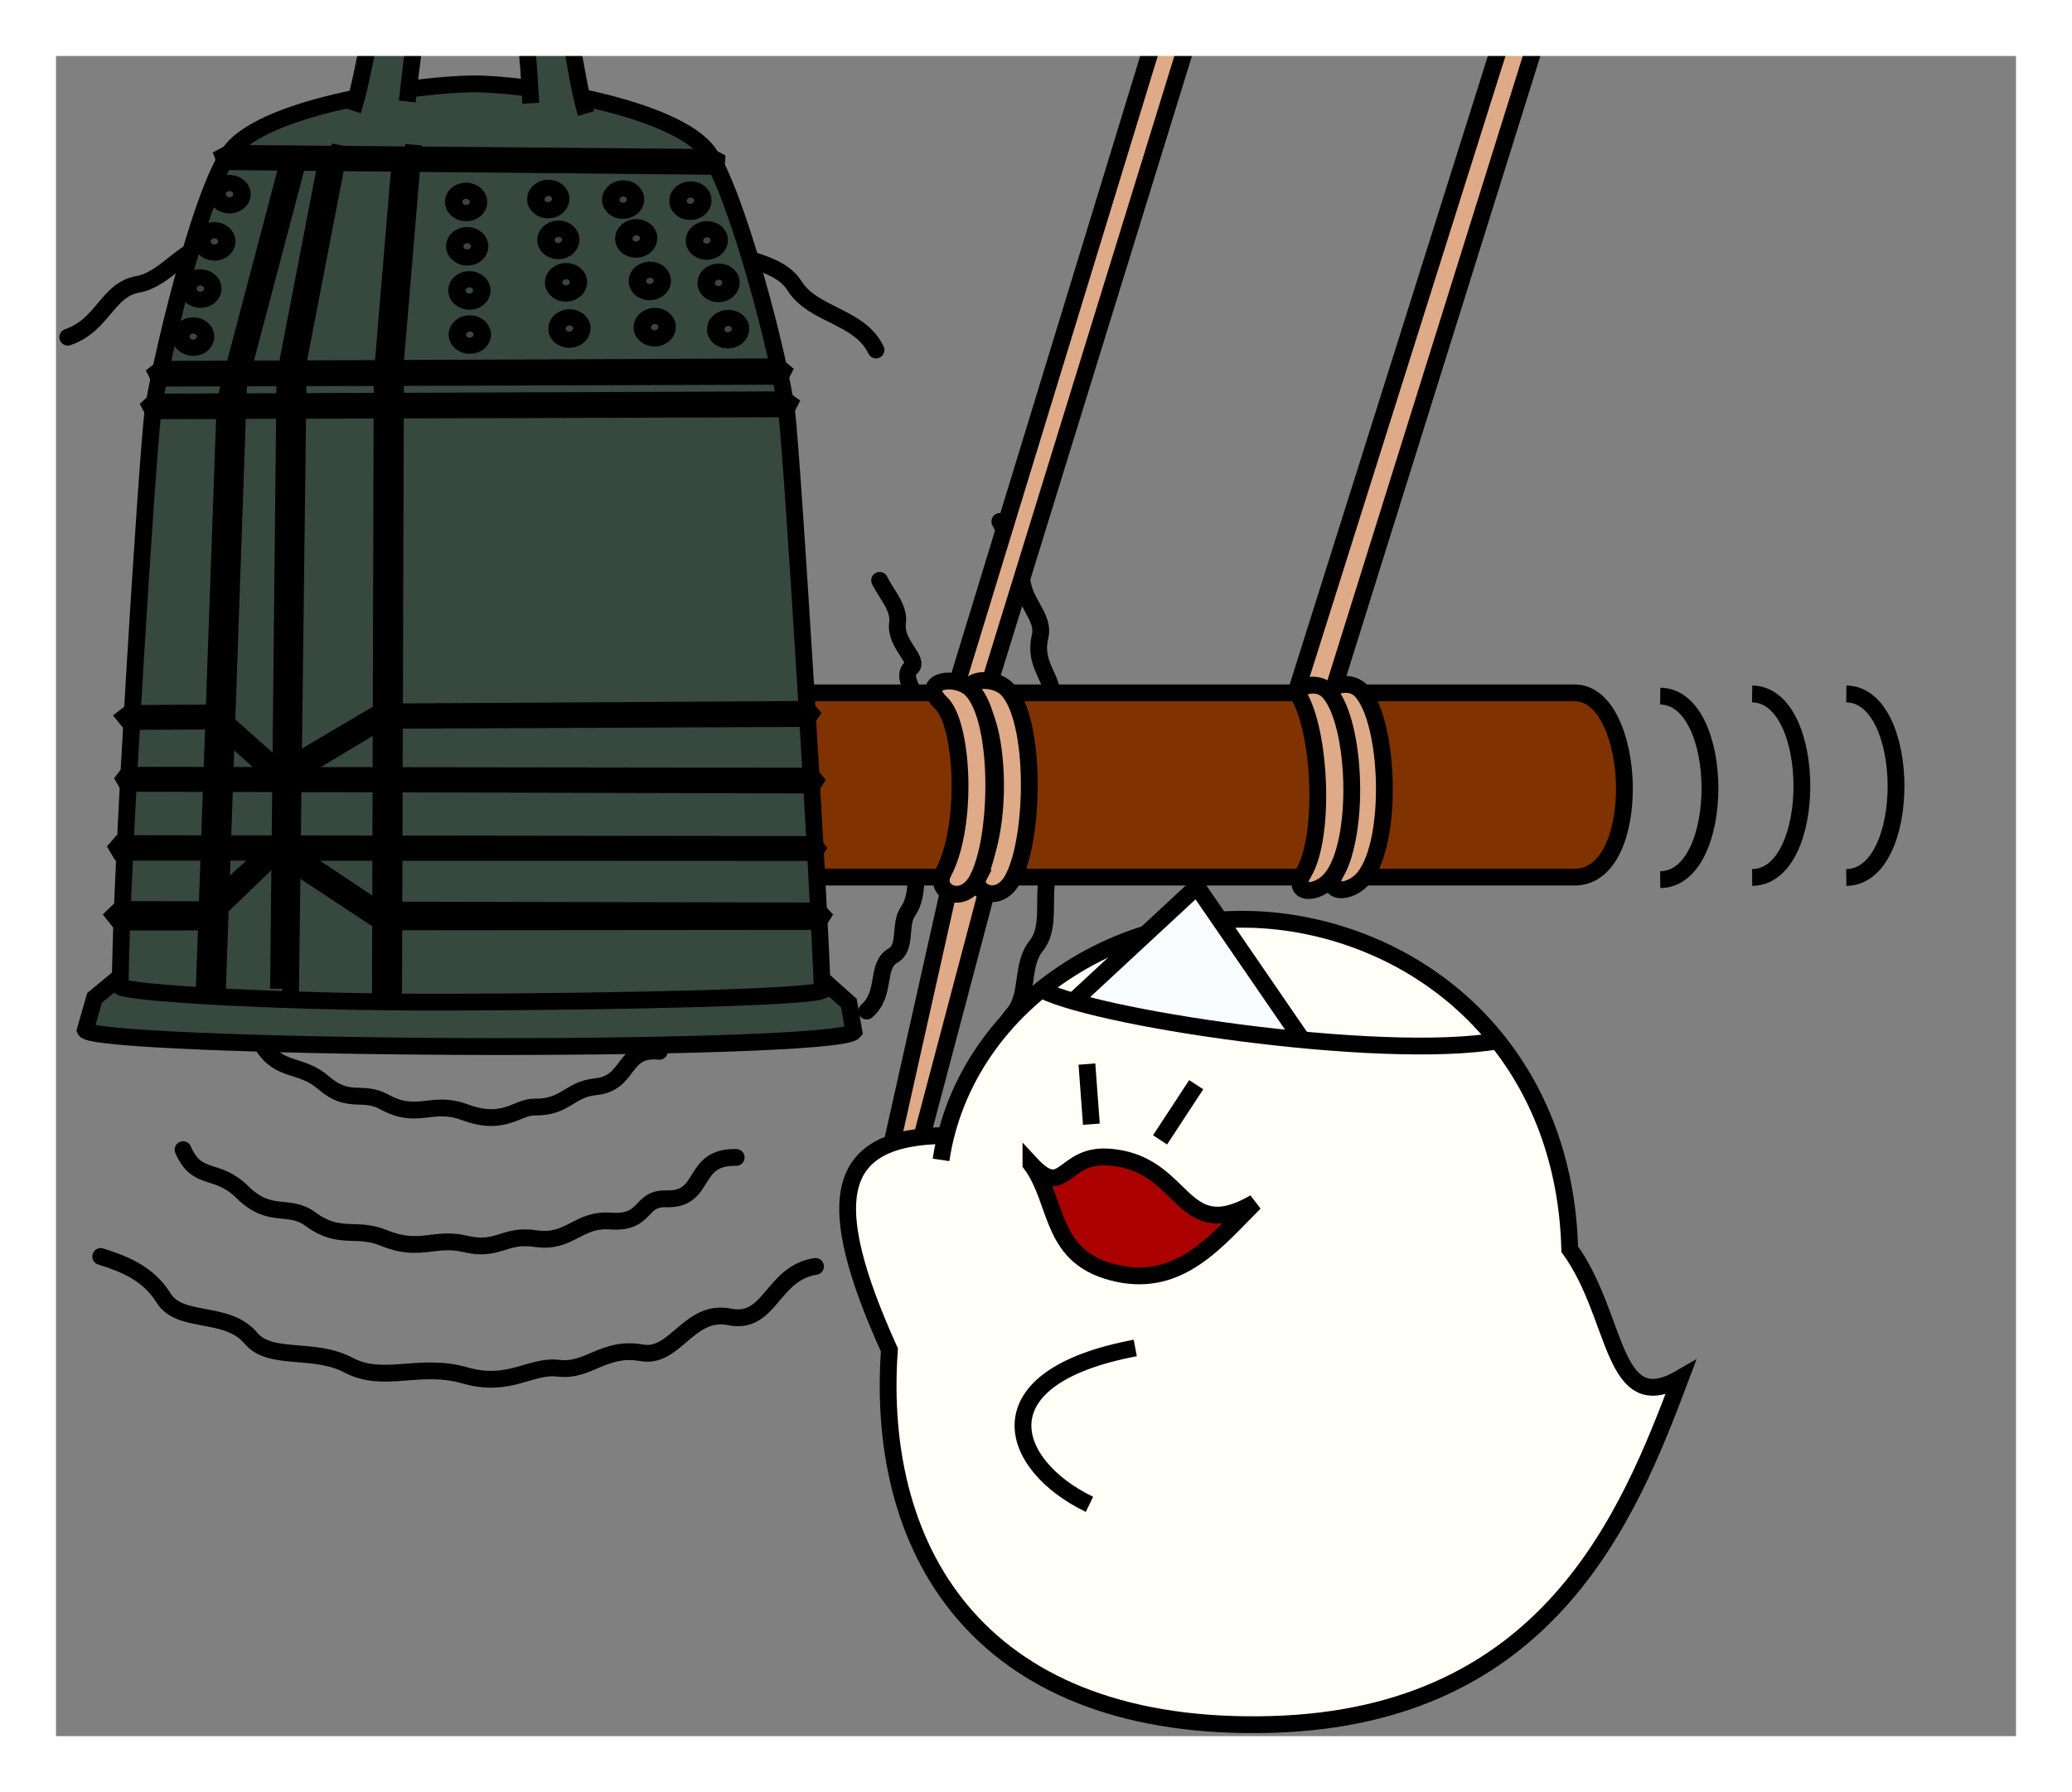 <?xml version="1.0" encoding="UTF-8" standalone="no"?>
<!-- Created with Inkscape (http://www.inkscape.org/) -->

<svg
   xmlns:dc="http://purl.org/dc/elements/1.1/"
   xmlns:cc="http://creativecommons.org/ns#"
   xmlns:rdf="http://www.w3.org/1999/02/22-rdf-syntax-ns#"
   xmlns:svg="http://www.w3.org/2000/svg"
   xmlns="http://www.w3.org/2000/svg"
   xmlns:sodipodi="http://sodipodi.sourceforge.net/DTD/sodipodi-0.dtd"
   xmlns:inkscape="http://www.inkscape.org/namespaces/inkscape"
   width="370"
   height="320"
   id="svg3172"
   version="1.1"
   inkscape:version="0.48.4 r9939"
   sodipodi:docname="[28]通知.svg"
   inkscape:export-filename="C:\Users\執安\Desktop\資料\臨時\ANCESTOR\org\[28]通知.png"
   inkscape:export-xdpi="90"
   inkscape:export-ydpi="90">
  <rect width="100%" height="100%" fill="#808080" stroke="none"/>
  <defs
     id="defs3174" />
  <sodipodi:namedview
     id="base"
     pagecolor="#ffffff"
     bordercolor="#666666"
     borderopacity="1.0"
     inkscape:pageopacity="0.0"
     inkscape:pageshadow="2"
     inkscape:zoom="1.4653964"
     inkscape:cx="32.927354"
     inkscape:cy="139.26772"
     inkscape:document-units="px"
     inkscape:current-layer="g4342"
     showgrid="false"
     inkscape:window-width="1100"
     inkscape:window-height="698"
     inkscape:window-x="-5"
     inkscape:window-y="-5"
     inkscape:window-maximized="0" />
  <g
     inkscape:label="補助線"
     inkscape:groupmode="layer"
     id="layer1"
     transform="translate(0,-732.362)"
     sodipodi:insensitive="true"
     style="display:none">
    <path
       style="fill:none;stroke:#0000ff;stroke-width:1px;stroke-linecap:butt;stroke-linejoin:miter;stroke-opacity:1;display:inline"
       d="M 10,1042.362 360,742.362"
       id="path3025"
       inkscape:connector-curvature="0"
       sodipodi:nodetypes="cc" />
    <path
       style="fill:none;stroke:#0000ff;stroke-width:1px;stroke-linecap:butt;stroke-linejoin:miter;stroke-opacity:1;display:inline"
       d="M 10,742.362 360,1042.362"
       id="path3027"
       inkscape:connector-curvature="0"
       sodipodi:nodetypes="cc" />
    <path
       style="fill:none;stroke:#ff0000;stroke-width:1px;stroke-linecap:butt;stroke-linejoin:miter;stroke-opacity:1;display:inline"
       d="m 10,732.362 0,320"
       id="path3006"
       inkscape:connector-curvature="0"
       sodipodi:nodetypes="cc" />
    <path
       style="fill:none;stroke:#ff0000;stroke-width:1px;stroke-linecap:butt;stroke-linejoin:miter;stroke-opacity:1;display:inline"
       d="m 360,732.362 0,320"
       id="path3010"
       inkscape:connector-curvature="0"
       sodipodi:nodetypes="cc" />
    <path
       style="fill:none;stroke:#ff0000;stroke-width:1px;stroke-linecap:butt;stroke-linejoin:miter;stroke-opacity:1;display:inline"
       d="m 0,742.362 370,3e-5"
       id="path3016"
       inkscape:connector-curvature="0" />
    <path
       style="fill:none;stroke:#ff0000;stroke-width:1px;stroke-linecap:butt;stroke-linejoin:miter;stroke-opacity:1;display:inline"
       d="m 0,1042.362 370,0"
       id="path3018"
       inkscape:connector-curvature="0"
       sodipodi:nodetypes="cc" />
  </g>
  <g
     inkscape:groupmode="layer"
     id="layer4"
     inkscape:label="音波(原型)"
     style="display:none"
     sodipodi:insensitive="true">
    <path
       transform="translate(-84.186,173.125)"
       style="fill:none;stroke:#ac9393;stroke-width:3;stroke-linecap:round;stroke-miterlimit:4;stroke-opacity:1;stroke-dashoffset:0;display:inline"
       d="m 159.186,146.875 c 0,42.461 -32.539,75 -75,75 -42.461,0 -75,-32.539 -75,-75 0,-42.461 32.539,-75 75,-75 42.461,0 75,32.539 75,75 z"
       id="path3248"
       inkscape:connector-curvature="0"
       sodipodi:nodetypes="zzzzz" />
    <path
       transform="matrix(0.945,0,0,0.945,-67.771,166.572)"
       style="fill:none;stroke:#ac9393;stroke-width:3.173;stroke-linecap:round;stroke-miterlimit:4;stroke-opacity:1;stroke-dashoffset:0;display:inline"
       d="m 182.752,162.292 c 0,62.147 -48.919,111.066 -111.066,111.066 -62.147,0 -111.066,-48.919 -111.066,-111.066 0,-62.147 48.919,-111.066 111.066,-111.066 62.147,0 111.066,48.919 111.066,111.066 z"
       id="path3250"
       inkscape:connector-curvature="0"
       sodipodi:nodetypes="zzzzz" />
    <path
       transform="matrix(1.236,0,0,1.236,-90.737,119.815)"
       style="fill:none;stroke:#ac9393;stroke-width:2.426;stroke-linecap:round;stroke-miterlimit:4;stroke-opacity:1;stroke-dashoffset:0;display:inline"
       d="m 182.575,161.909 c 0,62.147 -47.04,109.188 -109.188,109.188 -62.147,0 -109.188,-47.04 -109.188,-109.188 0,-62.147 47.04,-109.188 109.188,-109.188 62.147,0 109.188,47.04 109.188,109.188 z"
       id="path3250-7"
       inkscape:connector-curvature="0"
       sodipodi:nodetypes="zzzzz" />
    <path
       style="fill:none;stroke:#000000;stroke-width:1px;stroke-linecap:butt;stroke-linejoin:miter;stroke-opacity:1;display:inline"
       d="M -23.761,176.196 0,320 145.15,289.6"
       id="path3916"
       inkscape:connector-curvature="0"
       sodipodi:nodetypes="ccc" />
    <path
       style="fill:none;stroke:#000000;stroke-width:1px;stroke-linecap:butt;stroke-linejoin:miter;stroke-opacity:1;display:inline"
       d="M -4.148,373.005 0,320 129.516,512.199"
       id="path3916-9"
       inkscape:connector-curvature="0"
       sodipodi:nodetypes="ccc" />
    <path
       style="fill:none;stroke:#000000;stroke-width:1px;stroke-linecap:butt;stroke-linejoin:miter;stroke-opacity:1;display:inline"
       d="M -150.296,306.746 0,320 -91.425,444.221"
       id="path3916-6"
       inkscape:connector-curvature="0"
       sodipodi:nodetypes="ccc" />
    <path
       style="fill:none;stroke:#000000;stroke-width:1px;stroke-linecap:butt;stroke-linejoin:miter;stroke-opacity:1;display:inline"
       d="M -4.148,372.083 0,320 126.077,405.535"
       id="path3916-8"
       inkscape:connector-curvature="0"
       sodipodi:nodetypes="ccc" />
    <path
       style="fill:none;stroke:#000000;stroke-width:1px;stroke-linecap:butt;stroke-linejoin:miter;stroke-opacity:1;display:inline"
       d="M -105.716,201.864 0,320 67.493,463.994"
       id="path3916-3"
       inkscape:connector-curvature="0"
       sodipodi:nodetypes="ccc" />
    <path
       style="fill:none;stroke:#000000;stroke-width:1px;stroke-linecap:butt;stroke-linejoin:miter;stroke-opacity:1;display:inline"
       d="M -139.306,351.45 0,320 -13.38,490.645"
       id="path3916-4"
       inkscape:connector-curvature="0"
       sodipodi:nodetypes="ccc" />
  </g>
  <g
     style="display:inline"
     inkscape:label="音波"
     id="g4342"
     inkscape:groupmode="layer"
     sodipodi:insensitive="true">
    <path
       style="fill:none;stroke:#000000;stroke-width:3;stroke-linecap:round;stroke-miterlimit:4;stroke-opacity:1;stroke-dashoffset:0;display:inline"
       d="m 136.027,113.909 c 3.68,7.764 5.72,16.551 5.72,25.96 0,10.708 -2.643,20.61 -7.336,29.115"
       id="path3504"
       inkscape:connector-curvature="0" />
    <path
       style="fill:none;stroke:#000000;stroke-width:3;stroke-linecap:round;stroke-miterlimit:4;stroke-opacity:1;stroke-dashoffset:0;display:inline"
       d="m 117.749,187.722 c -6.793,-0.701 -5.074,5.708 -11.414,6.33 -4.664,0.457 -5.347,3.706 -10.827,3.622 -3.274,-0.05 -5.395,3.541 -12.493,0.926 -6.045,-2.227 -8.334,1.484 -14.441,-1.865 -3.864,-2.119 -6.305,0.509 -10.774,-3.384 -4.061,-3.538 -7.884,-1.863 -10.847,-6.608"
       id="path3502"
       inkscape:connector-curvature="0"
       sodipodi:nodetypes="csssssc" />
    <path
       style="fill:none;stroke:#000000;stroke-width:3;stroke-linecap:round;stroke-miterlimit:4;stroke-opacity:1;stroke-dashoffset:0;display:inline"
       d="m 33.274,171.79 c -5.723,-9.101 -8.991,-20.013 -8.991,-31.921 0,-10.446 2.515,-20.125 6.995,-28.488"
       id="path3500"
       inkscape:connector-curvature="0" />
    <path
       style="fill:none;stroke:#000000;stroke-width:3;stroke-linecap:round;stroke-miterlimit:4;stroke-opacity:1;stroke-dashoffset:0;display:inline"
       d="m 43.69,95.673 c 10.294,-9.11 23.982,-14.535 39.325,-14.535 16.051,0 30.292,5.938 40.73,15.821"
       id="path4344"
       inkscape:connector-curvature="0" />
    <path
       style="fill:none;stroke:#000000;stroke-width:3;stroke-linecap:round;stroke-miterlimit:4;stroke-opacity:1;stroke-dashoffset:0;display:inline"
       d="m 157.073,103.626 c 1.189,2.469 3.59,4.871 3.202,7.614 -0.529,3.734 4.03,6.623 2.438,7.977 -2.254,1.915 2.227,5.989 1.71,8.791 -0.709,3.839 1.939,7.826 0.818,11.861 -1.09,3.921 0.838,8.062 -0.832,11.96 -1.492,3.482 0.008,7.601 -2.303,10.973 -1.566,2.285 -0.135,6.395 -2.631,7.816 -3.205,1.824 -1.055,6.744 -4.702,9.92"
       id="path3512"
       inkscape:connector-curvature="0"
       sodipodi:nodetypes="csssssssc" />
    <path
       style="fill:none;stroke:#000000;stroke-width:3;stroke-linecap:round;stroke-miterlimit:4;stroke-opacity:1;stroke-dashoffset:0;display:inline"
       d="m 131.465,206.669 c -8.205,-0.178 -5.132,7.627 -12.474,7.386 -4.895,-0.161 -3.343,4.452 -9.967,3.973 -5.885,-0.426 -7.239,4.033 -13.361,3.135 -5.824,-0.855 -6.52,2.374 -12.648,0.931 -5.506,-1.296 -8.04,1.608 -14.494,-1.054 -4.935,-2.036 -7.927,0.466 -13.048,-3.333 -3.966,-2.942 -7.194,0.113 -12.22,-4.87 -4.562,-4.523 -8.067,-1.728 -10.564,-7.561"
       id="path3510"
       inkscape:connector-curvature="0"
       sodipodi:nodetypes="csssssssc" />
    <path
       style="fill:none;stroke:#000000;stroke-width:3;stroke-linecap:round;stroke-miterlimit:4;stroke-opacity:1;stroke-dashoffset:0;display:inline"
       d="M 28.13,78.223 C 42.599,65.372 61.762,57.645 83.015,57.645 c 22.214,0 42.145,8.443 56.819,22.354"
       id="path4346"
       inkscape:connector-curvature="0" />
    <path
       style="fill:none;stroke:#000000;stroke-width:3;stroke-linecap:round;stroke-miterlimit:4;stroke-opacity:1;stroke-dashoffset:0;display:inline"
       d="m 178.541,93.106 c 1.448,3.079 3.937,6.05 3.907,9.501 -0.043,4.923 4.171,7.303 3.272,11.098 -1.244,5.256 2.706,7.448 2.057,11.257 -0.691,4.059 2.753,10.157 0.955,14.908 -1.586,4.191 1.13,9.758 -0.826,13.875 -2.48,5.22 0.267,11.253 -2.924,15.218 -2.69,3.343 -1.229,8.903 -3.999,12.05 -3.683,4.184 -1.509,8.767 -5.36,11.354"
       id="path3520"
       inkscape:connector-curvature="0"
       sodipodi:nodetypes="csssssssc" />
    <path
       style="fill:none;stroke:#000000;stroke-width:3;stroke-linecap:round;stroke-miterlimit:4;stroke-opacity:1;stroke-dashoffset:0;display:inline"
       d="m 145.632,226.127 c -7.791,1.177 -8.06,10.49 -15.327,9.019 -7.283,-1.475 -9.713,7.474 -15.677,6.412 -6.803,-1.212 -9.507,3.403 -14.876,2.753 -5.09,-0.617 -8.756,3.578 -16.737,1.276 -8.12,-2.342 -14.511,1.507 -20.773,-1.827 -6.199,-3.3 -13.958,-0.673 -17.414,-4.791 -4.345,-5.176 -12.642,-2.397 -15.646,-7.237 -2.697,-4.345 -6.89,-6.014 -11.197,-7.378"
       id="path3518"
       inkscape:connector-curvature="0"
       sodipodi:nodetypes="csssssssc" />
    <path
       style="fill:none;stroke:#000000;stroke-width:3;stroke-linecap:round;stroke-miterlimit:4;stroke-opacity:1;stroke-dashoffset:0;display:inline"
       d="M -6.688,197.324 C -16.895,180.976 -22.702,161.355 -22.702,139.869 c 0,-18.877 4.483,-36.315 12.493,-51.358"
       id="path3516"
       inkscape:connector-curvature="0" />
    <path
       style="fill:none;stroke:#000000;stroke-width:3;stroke-linecap:round;stroke-miterlimit:4;stroke-opacity:1;stroke-dashoffset:0;display:inline"
       d="m 12.102,60.205 c 6.279,-2.126 7.015,-8.45 12.49,-9.427 5.153,-0.919 8.268,-6.907 13.929,-7.468 6.203,-0.615 11.703,-6.136 17.953,-6.056 8.669,0.111 19.164,-4.953 26.541,-3.102 6.643,1.666 14.302,-0.996 19.934,1.725 7.293,3.524 17.176,1.542 22.754,6.657 4.556,4.178 12.97,3.401 16.207,8.548 3.298,5.243 11.64,5.336 14.518,11.41"
       id="path4348"
       inkscape:connector-curvature="0"
       sodipodi:nodetypes="csssssssc" />
  </g>
  <g
     inkscape:groupmode="layer"
     id="layer3"
     inkscape:label="豚"
     style="display:inline"
     sodipodi:insensitive="true">
    <g
       id="g5286"
       transform="matrix(1.399,0,0,1.399,-101.264,-87.467)"
       style="stroke-width:2.145">
      <path
         sodipodi:nodetypes="cccc"
         inkscape:connector-curvature="0"
         id="path5007"
         d="m 241.887,152.745 29.091,-92.997 -4.059,-1.173 -29.342,93.048"
         style="fill:#deaa87;stroke:#000000;stroke-width:2.145;stroke-linecap:butt;stroke-linejoin:miter;stroke-opacity:1;display:inline" />
      <path
         sodipodi:nodetypes="cccc"
         inkscape:connector-curvature="0"
         id="path5020"
         d="m 197.899,152.281 28.529,-92.411 -4.173,-0.71 -28.366,92.73"
         style="fill:#deaa87;stroke:#000000;stroke-width:2.145;stroke-linecap:butt;stroke-linejoin:miter;stroke-opacity:1;display:inline" />
      <path
         sodipodi:nodetypes="sssss"
         inkscape:connector-curvature="0"
         id="rect4973"
         d="m 169.173,150.955 104.211,0 c 7.972,0 8.931,23.514 0,23.514 l -104.211,0 c -8.979,0 -8.98,-23.514 0,-23.514 z"
         style="fill:#803300;fill-opacity:1;stroke:#000000;stroke-width:2.145;stroke-linecap:round;stroke-miterlimit:4;stroke-opacity:1;stroke-dashoffset:0;display:inline" />
      <path
         sodipodi:nodetypes="cc"
         inkscape:connector-curvature="0"
         id="path4978"
         d="m 169.172,150.984 c 8.423,0.105 8.508,23.355 0,23.429"
         style="fill:none;stroke:#000000;stroke-width:2.145;stroke-linecap:butt;stroke-linejoin:miter;stroke-opacity:1;display:inline" />
      <path
         sodipodi:nodetypes="cccc"
         inkscape:connector-curvature="0"
         id="path5032"
         d="m 194.023,173.668 -8.016,35.806 3.146,1.501 9.447,-35.697"
         style="fill:#deaa87;stroke:#000000;stroke-width:2.145;stroke-linecap:butt;stroke-linejoin:miter;stroke-opacity:1;display:inline" />
      <path
         sodipodi:nodetypes="sssss"
         inkscape:connector-curvature="0"
         id="path5024-2"
         d="m 201.751,174.542 c 2.738,-5.452 2.868,-20.059 -0.756,-23.99 -1.936,-2.101 -7.037,-1.295 -3.941,1.645 2.773,2.633 3.509,15.537 0.254,21.671 -1.268,2.389 2.586,4.372 4.443,0.674 z"
         style="fill:#deaa87;stroke:#000000;stroke-width:2.145;stroke-linecap:butt;stroke-linejoin:miter;stroke-opacity:1;display:inline" />
      <path
         sodipodi:nodetypes="sssss"
         inkscape:connector-curvature="0"
         id="path5028-6"
         d="m 242.276,151.143 c 2.828,4.532 3.477,17.994 0.661,22.696 -1.72,2.873 1.772,2.89 3.567,0.667 3.788,-4.693 3.2,-19.974 -0.378,-23.807 -1.554,-1.664 -4.41,-0.453 -3.85,0.443 z"
         style="fill:#deaa87;stroke:#000000;stroke-width:2.145;stroke-linecap:butt;stroke-linejoin:miter;stroke-opacity:1;display:inline" />
      <path
         sodipodi:nodetypes="sssss"
         inkscape:connector-curvature="0"
         id="path5028"
         d="m 238.112,151.238 c 2.828,4.532 3.477,17.994 0.661,22.696 -1.72,2.873 1.772,2.89 3.567,0.667 3.788,-4.693 3.2,-19.974 -0.378,-23.807 -1.554,-1.664 -4.41,-0.453 -3.85,0.443 z"
         style="fill:#deaa87;stroke:#000000;stroke-width:2.145;stroke-linecap:butt;stroke-linejoin:miter;stroke-opacity:1;display:inline" />
      <path
         sodipodi:nodetypes="sssss"
         inkscape:connector-curvature="0"
         id="path5024"
         d="m 197.218,174.609 c 2.738,-5.452 2.868,-20.059 -0.756,-23.99 -1.936,-2.101 -7.037,-1.295 -3.941,1.645 2.773,2.633 3.509,15.537 0.254,21.671 -1.268,2.389 2.586,4.372 4.443,0.674 z"
         style="fill:#deaa87;stroke:#000000;stroke-width:2.145;stroke-linecap:butt;stroke-linejoin:miter;stroke-opacity:1;display:inline" />
    </g>
    <g
       id="g5373"
       transform="matrix(1.043,0.016,-0.016,1.043,3.173,-14.182)"
       style="stroke-width:2.876">
      <path
         sodipodi:nodetypes="cccsccc"
         inkscape:connector-curvature="0"
         id="path4364-2-6"
         d="m 20.35,180.445 -4.388,3.749 -1.488,5.523 c 0.676,1.518 31.662,2.162 63.098,1.84 33.224,-0.341 67.013,-1.741 68.465,-3.585 l -0.932,-4.867 -5.244,-4.55"
         style="fill:#37483e;stroke:#000000;stroke-width:2.876;stroke-linecap:butt;stroke-linejoin:miter;stroke-opacity:1;display:inline" />
      <path
         sodipodi:nodetypes="cscsssssc"
         inkscape:connector-curvature="0"
         id="path4340-1-0"
         d="m 20.343,182.179 c 0.549,1.046 27.607,2.353 56.686,1.804 30.367,-0.574 60.876,-1.754 63.492,-2.957 -0.845,-17.208 -6.495,-90.806 -7.6,-98.804 C 131.614,72.761 123.778,44.877 118.92,38.047 113.341,30.203 87.407,26.549 78.391,26.753 69.14,26.962 43.199,30.878 37.142,38.804 31.921,45.637 25.262,76.632 24.431,83.645 c -0.824,6.95 -4.372,80.156 -4.088,98.534 z"
         style="fill:#37483e;stroke:#000000;stroke-width:2.876;stroke-linecap:butt;stroke-linejoin:miter;stroke-opacity:1;display:inline" />
      <path
         sodipodi:nodetypes="ccccccccccccc"
         inkscape:connector-curvature="0"
         id="path4366-3-6"
         d="m 21.168,135.417 14.745,-0.315 11.278,9.76 16.979,-10.364 73.026,-1.561 0.644,0.714 -0.561,0.841 -72.762,1.433 -17.23,10.696 -11.526,-10.13 -14.658,0.289 -0.662,-0.786 z"
         style="fill:none;stroke:#000000;stroke-width:2.876;stroke-linecap:butt;stroke-linejoin:miter;stroke-opacity:1;display:inline" />
      <path
         sodipodi:nodetypes="ccccccc"
         inkscape:connector-curvature="0"
         id="path4366-7-4-6"
         d="m 20.945,145.998 117.212,-1.649 0.626,0.756 -0.49,0.767 -117.387,1.505 -0.44,-0.747 z"
         style="fill:none;stroke:#000000;stroke-width:2.876;stroke-linecap:butt;stroke-linejoin:miter;stroke-opacity:1;display:inline" />
      <path
         sodipodi:nodetypes="ccccccc"
         inkscape:connector-curvature="0"
         id="path4366-0-1-1"
         d="m 20.01,157.714 118.673,-1.671 0.555,0.681 -0.436,0.692 -118.842,1.769 -0.503,-0.818 z"
         style="fill:none;stroke:#000000;stroke-width:2.876;stroke-linecap:butt;stroke-linejoin:miter;stroke-opacity:1;display:inline" />
      <path
         sodipodi:nodetypes="ccccccccccccc"
         inkscape:connector-curvature="0"
         id="path4366-9-3-8"
         d="m 20.097,168.998 14.417,-0.192 12.543,-11.583 17.351,11.185 75.227,-1.002 0.733,0.764 -0.632,1.039 -74.959,1.217 -17.983,-11.481 -12.041,11.968 -14.688,0.239 -0.964,-1.165 z"
         style="fill:none;stroke:#000000;stroke-width:2.876;stroke-linecap:butt;stroke-linejoin:miter;stroke-opacity:1;display:inline" />
      <path
         sodipodi:nodetypes="ccccccc"
         inkscape:connector-curvature="0"
         id="path4366-1-4-8-4"
         d="m 24.63,82.051 107.949,-2.044 0.78,0.561 -0.478,0.981 -108.452,1.997 -0.478,-0.864 z"
         style="fill:none;stroke:#000000;stroke-width:2.876;stroke-linecap:butt;stroke-linejoin:miter;stroke-opacity:1;display:inline" />
      <path
         sodipodi:nodetypes="ccccccc"
         inkscape:connector-curvature="0"
         id="path4366-1-8-7-9"
         d="m 25.677,76.434 105.643,-2.056 0.88,0.701 -0.453,0.911 -106.359,1.962 -0.465,-0.911 z"
         style="fill:none;stroke:#000000;stroke-width:2.876;stroke-linecap:butt;stroke-linejoin:miter;stroke-opacity:1;display:inline" />
      <path
         sodipodi:nodetypes="ccccccc"
         inkscape:connector-curvature="0"
         id="path4366-1-82-4-6"
         d="m 36.759,39.287 82.58,-0.561 0.929,0.475 -0.054,1.031 -84.062,0.484 -0.36,-0.894 z"
         style="fill:none;stroke:#000000;stroke-width:2.876;stroke-linecap:butt;stroke-linejoin:miter;stroke-opacity:1;display:inline" />
      <path
         d="m 136.366,1035.369 c 0,1.51 -1.267,2.735 -2.829,2.735 -1.563,0 -2.829,-1.224 -2.829,-2.735 0,-1.51 1.267,-2.735 2.829,-2.735 1.563,0 2.829,1.224 2.829,2.735 z"
         sodipodi:ry="2.7348669"
         sodipodi:rx="2.8291726"
         sodipodi:cy="1035.3691"
         sodipodi:cx="133.53694"
         id="path4446-27-3"
         style="fill:none;stroke:#000000;stroke-width:3.956;stroke-linecap:round;stroke-miterlimit:4;stroke-opacity:1;stroke-dasharray:none;stroke-dashoffset:0;display:inline"
         sodipodi:type="arc"
         transform="matrix(0.754,0,0,0.701,-23.208,-678.81)" />
      <path
         d="m 136.366,1035.369 c 0,1.51 -1.267,2.735 -2.829,2.735 -1.563,0 -2.829,-1.224 -2.829,-2.735 0,-1.51 1.267,-2.735 2.829,-2.735 1.563,0 2.829,1.224 2.829,2.735 z"
         sodipodi:ry="2.7348669"
         sodipodi:rx="2.8291726"
         sodipodi:cy="1035.3691"
         sodipodi:cx="133.53694"
         id="path4446-4-79-7"
         style="fill:none;stroke:#000000;stroke-width:3.956;stroke-linecap:round;stroke-miterlimit:4;stroke-opacity:1;stroke-dasharray:none;stroke-dashoffset:0;display:inline"
         sodipodi:type="arc"
         transform="matrix(0.754,0,0,0.701,-22.906,-671.223)" />
      <path
         d="m 136.366,1035.369 c 0,1.51 -1.267,2.735 -2.829,2.735 -1.563,0 -2.829,-1.224 -2.829,-2.735 0,-1.51 1.267,-2.735 2.829,-2.735 1.563,0 2.829,1.224 2.829,2.735 z"
         sodipodi:ry="2.7348669"
         sodipodi:rx="2.8291726"
         sodipodi:cy="1035.3691"
         sodipodi:cx="133.53694"
         id="path4446-5-3-8"
         style="fill:none;stroke:#000000;stroke-width:3.956;stroke-linecap:round;stroke-miterlimit:4;stroke-opacity:1;stroke-dasharray:none;stroke-dashoffset:0;display:inline"
         sodipodi:type="arc"
         transform="matrix(0.754,0,0,0.701,-22.413,-663.674)" />
      <path
         d="m 136.366,1035.369 c 0,1.51 -1.267,2.735 -2.829,2.735 -1.563,0 -2.829,-1.224 -2.829,-2.735 0,-1.51 1.267,-2.735 2.829,-2.735 1.563,0 2.829,1.224 2.829,2.735 z"
         sodipodi:ry="2.7348669"
         sodipodi:rx="2.8291726"
         sodipodi:cy="1035.3691"
         sodipodi:cx="133.53694"
         id="path4446-51-19-8"
         style="fill:none;stroke:#000000;stroke-width:3.956;stroke-linecap:round;stroke-miterlimit:4;stroke-opacity:1;stroke-dasharray:none;stroke-dashoffset:0;display:inline"
         sodipodi:type="arc"
         transform="matrix(0.754,0,0,0.701,-22.223,-656.125)" />
      <path
         d="m 136.366,1035.369 c 0,1.51 -1.267,2.735 -2.829,2.735 -1.563,0 -2.829,-1.224 -2.829,-2.735 0,-1.51 1.267,-2.735 2.829,-2.735 1.563,0 2.829,1.224 2.829,2.735 z"
         sodipodi:ry="2.7348669"
         sodipodi:rx="2.8291726"
         sodipodi:cy="1035.3691"
         sodipodi:cx="133.53694"
         id="path4446-2-2-2"
         style="fill:none;stroke:#000000;stroke-width:3.956;stroke-linecap:round;stroke-miterlimit:4;stroke-opacity:1;stroke-dasharray:none;stroke-dashoffset:0;display:inline"
         sodipodi:type="arc"
         transform="matrix(0.754,0,0,0.701,-63.724,-679.516)" />
      <path
         d="m 136.366,1035.369 c 0,1.51 -1.267,2.735 -2.829,2.735 -1.563,0 -2.829,-1.224 -2.829,-2.735 0,-1.51 1.267,-2.735 2.829,-2.735 1.563,0 2.829,1.224 2.829,2.735 z"
         sodipodi:ry="2.7348669"
         sodipodi:rx="2.8291726"
         sodipodi:cy="1035.3691"
         sodipodi:cx="133.53694"
         id="path4446-4-7-8-9"
         style="fill:none;stroke:#000000;stroke-width:3.956;stroke-linecap:round;stroke-miterlimit:4;stroke-opacity:1;stroke-dasharray:none;stroke-dashoffset:0;display:inline"
         sodipodi:type="arc"
         transform="matrix(0.754,0,0,0.701,-66.195,-671.403)" />
      <path
         d="m 136.366,1035.369 c 0,1.51 -1.267,2.735 -2.829,2.735 -1.563,0 -2.829,-1.224 -2.829,-2.735 0,-1.51 1.267,-2.735 2.829,-2.735 1.563,0 2.829,1.224 2.829,2.735 z"
         sodipodi:ry="2.7348669"
         sodipodi:rx="2.8291726"
         sodipodi:cy="1035.3691"
         sodipodi:cx="133.53694"
         id="path4446-5-6-6-1"
         style="fill:none;stroke:#000000;stroke-width:3.956;stroke-linecap:round;stroke-miterlimit:4;stroke-opacity:1;stroke-dasharray:none;stroke-dashoffset:0;display:inline"
         sodipodi:type="arc"
         transform="matrix(0.754,0,0,0.701,-68.466,-663.288)" />
      <path
         d="m 136.366,1035.369 c 0,1.51 -1.267,2.735 -2.829,2.735 -1.563,0 -2.829,-1.224 -2.829,-2.735 0,-1.51 1.267,-2.735 2.829,-2.735 1.563,0 2.829,1.224 2.829,2.735 z"
         sodipodi:ry="2.7348669"
         sodipodi:rx="2.8291726"
         sodipodi:cy="1035.3691"
         sodipodi:cx="133.53694"
         id="path4446-51-1-0-3"
         style="fill:none;stroke:#000000;stroke-width:3.956;stroke-linecap:round;stroke-miterlimit:4;stroke-opacity:1;stroke-dasharray:none;stroke-dashoffset:0;display:inline"
         sodipodi:type="arc"
         transform="matrix(0.754,0,0,0.701,-69.573,-655.046)" />
      <path
         d="m 136.366,1035.369 c 0,1.51 -1.267,2.735 -2.829,2.735 -1.563,0 -2.829,-1.224 -2.829,-2.735 0,-1.51 1.267,-2.735 2.829,-2.735 1.563,0 2.829,1.224 2.829,2.735 z"
         sodipodi:ry="2.7348669"
         sodipodi:rx="2.8291726"
         sodipodi:cy="1035.3691"
         sodipodi:cx="133.53694"
         id="path4446-42-2-5"
         style="fill:none;stroke:#000000;stroke-width:3.956;stroke-linecap:round;stroke-miterlimit:4;stroke-opacity:1;stroke-dasharray:none;stroke-dashoffset:0;display:inline"
         sodipodi:type="arc"
         transform="matrix(0.723,-0.198,0.213,0.672,-212.725,-623.166)" />
      <path
         d="m 136.366,1035.369 c 0,1.51 -1.267,2.735 -2.829,2.735 -1.563,0 -2.829,-1.224 -2.829,-2.735 0,-1.51 1.267,-2.735 2.829,-2.735 1.563,0 2.829,1.224 2.829,2.735 z"
         sodipodi:ry="2.7348669"
         sodipodi:rx="2.8291726"
         sodipodi:cy="1035.3691"
         sodipodi:cx="133.53694"
         id="path4446-4-3-4-9"
         style="fill:none;stroke:#000000;stroke-width:3.956;stroke-linecap:round;stroke-miterlimit:4;stroke-opacity:1;stroke-dasharray:none;stroke-dashoffset:0;display:inline"
         sodipodi:type="arc"
         transform="matrix(0.723,-0.198,0.213,0.672,-210.386,-616.551)" />
      <path
         d="m 136.366,1035.369 c 0,1.51 -1.267,2.735 -2.829,2.735 -1.563,0 -2.829,-1.224 -2.829,-2.735 0,-1.51 1.267,-2.735 2.829,-2.735 1.563,0 2.829,1.224 2.829,2.735 z"
         sodipodi:ry="2.7348669"
         sodipodi:rx="2.8291726"
         sodipodi:cy="1035.3691"
         sodipodi:cx="133.53694"
         id="path4446-5-2-8-8"
         style="fill:none;stroke:#000000;stroke-width:3.956;stroke-linecap:round;stroke-miterlimit:4;stroke-opacity:1;stroke-dasharray:none;stroke-dashoffset:0;display:inline"
         sodipodi:type="arc"
         transform="matrix(0.723,-0.198,0.213,0.672,-207.946,-609.309)" />
      <path
         d="m 136.366,1035.369 c 0,1.51 -1.267,2.735 -2.829,2.735 -1.563,0 -2.829,-1.224 -2.829,-2.735 0,-1.51 1.267,-2.735 2.829,-2.735 1.563,0 2.829,1.224 2.829,2.735 z"
         sodipodi:ry="2.7348669"
         sodipodi:rx="2.8291726"
         sodipodi:cy="1035.3691"
         sodipodi:cx="133.53694"
         id="path4446-51-2-6-4"
         style="fill:none;stroke:#000000;stroke-width:3.956;stroke-linecap:round;stroke-miterlimit:4;stroke-opacity:1;stroke-dasharray:none;stroke-dashoffset:0;display:inline"
         sodipodi:type="arc"
         transform="matrix(0.723,-0.198,0.213,0.672,-206.987,-601.41)" />
      <path
         d="m 136.366,1035.369 c 0,1.51 -1.267,2.735 -2.829,2.735 -1.563,0 -2.829,-1.224 -2.829,-2.735 0,-1.51 1.267,-2.735 2.829,-2.735 1.563,0 2.829,1.224 2.829,2.735 z"
         sodipodi:ry="2.7348669"
         sodipodi:rx="2.8291726"
         sodipodi:cy="1035.3691"
         sodipodi:cx="133.53694"
         id="path4446-1-5-0"
         style="fill:none;stroke:#000000;stroke-width:3.956;stroke-linecap:round;stroke-miterlimit:4;stroke-opacity:1;stroke-dasharray:none;stroke-dashoffset:0;display:inline"
         sodipodi:type="arc"
         transform="matrix(0.705,-0.25,0.269,0.655,-256.78,-598.61)" />
      <path
         d="m 136.366,1035.369 c 0,1.51 -1.267,2.735 -2.829,2.735 -1.563,0 -2.829,-1.224 -2.829,-2.735 0,-1.51 1.267,-2.735 2.829,-2.735 1.563,0 2.829,1.224 2.829,2.735 z"
         sodipodi:ry="2.7348669"
         sodipodi:rx="2.8291726"
         sodipodi:cy="1035.3691"
         sodipodi:cx="133.53694"
         id="path4446-4-6-0-7"
         style="fill:none;stroke:#000000;stroke-width:3.956;stroke-linecap:round;stroke-miterlimit:4;stroke-opacity:1;stroke-dasharray:none;stroke-dashoffset:0;display:inline"
         sodipodi:type="arc"
         transform="matrix(0.705,-0.25,0.269,0.655,-253.872,-591.845)" />
      <path
         d="m 136.366,1035.369 c 0,1.51 -1.267,2.735 -2.829,2.735 -1.563,0 -2.829,-1.224 -2.829,-2.735 0,-1.51 1.267,-2.735 2.829,-2.735 1.563,0 2.829,1.224 2.829,2.735 z"
         sodipodi:ry="2.7348669"
         sodipodi:rx="2.8291726"
         sodipodi:cy="1035.3691"
         sodipodi:cx="133.53694"
         id="path4446-5-8-9-6"
         style="fill:none;stroke:#000000;stroke-width:3.956;stroke-linecap:round;stroke-miterlimit:4;stroke-opacity:1;stroke-dasharray:none;stroke-dashoffset:0;display:inline"
         sodipodi:type="arc"
         transform="matrix(0.705,-0.25,0.269,0.655,-251.749,-584.614)" />
      <path
         d="m 136.366,1035.369 c 0,1.51 -1.267,2.735 -2.829,2.735 -1.563,0 -2.829,-1.224 -2.829,-2.735 0,-1.51 1.267,-2.735 2.829,-2.735 1.563,0 2.829,1.224 2.829,2.735 z"
         sodipodi:ry="2.7348669"
         sodipodi:rx="2.8291726"
         sodipodi:cy="1035.3691"
         sodipodi:cx="133.53694"
         id="path4446-51-57-0-3"
         style="fill:none;stroke:#000000;stroke-width:3.956;stroke-linecap:round;stroke-miterlimit:4;stroke-opacity:1;stroke-dasharray:none;stroke-dashoffset:0;display:inline"
         sodipodi:type="arc"
         transform="matrix(0.705,-0.25,0.269,0.655,-249.997,-576.722)" />
      <path
         d="m 136.366,1035.369 c 0,1.51 -1.267,2.735 -2.829,2.735 -1.563,0 -2.829,-1.224 -2.829,-2.735 0,-1.51 1.267,-2.735 2.829,-2.735 1.563,0 2.829,1.224 2.829,2.735 z"
         sodipodi:ry="2.7348669"
         sodipodi:rx="2.8291726"
         sodipodi:cy="1035.3691"
         sodipodi:cx="133.53694"
         id="path4446-42-9-0-6"
         style="fill:none;stroke:#000000;stroke-width:3.956;stroke-linecap:round;stroke-miterlimit:4;stroke-opacity:1;stroke-dasharray:none;stroke-dashoffset:0;display:inline"
         sodipodi:type="arc"
         transform="matrix(0.723,-0.198,0.213,0.672,-225.543,-623.063)" />
      <path
         d="m 136.366,1035.369 c 0,1.51 -1.267,2.735 -2.829,2.735 -1.563,0 -2.829,-1.224 -2.829,-2.735 0,-1.51 1.267,-2.735 2.829,-2.735 1.563,0 2.829,1.224 2.829,2.735 z"
         sodipodi:ry="2.7348669"
         sodipodi:rx="2.8291726"
         sodipodi:cy="1035.3691"
         sodipodi:cx="133.53694"
         id="path4446-4-3-5-6-1"
         style="fill:none;stroke:#000000;stroke-width:3.956;stroke-linecap:round;stroke-miterlimit:4;stroke-opacity:1;stroke-dasharray:none;stroke-dashoffset:0;display:inline"
         sodipodi:type="arc"
         transform="matrix(0.723,-0.198,0.213,0.672,-223.711,-616.096)" />
      <path
         d="m 136.366,1035.369 c 0,1.51 -1.267,2.735 -2.829,2.735 -1.563,0 -2.829,-1.224 -2.829,-2.735 0,-1.51 1.267,-2.735 2.829,-2.735 1.563,0 2.829,1.224 2.829,2.735 z"
         sodipodi:ry="2.7348669"
         sodipodi:rx="2.8291726"
         sodipodi:cy="1035.3691"
         sodipodi:cx="133.53694"
         id="path4446-5-2-4-1-5"
         style="fill:none;stroke:#000000;stroke-width:3.956;stroke-linecap:round;stroke-miterlimit:4;stroke-opacity:1;stroke-dasharray:none;stroke-dashoffset:0;display:inline"
         sodipodi:type="arc"
         transform="matrix(0.723,-0.198,0.213,0.672,-222.284,-608.853)" />
      <path
         d="m 136.366,1035.369 c 0,1.51 -1.267,2.735 -2.829,2.735 -1.563,0 -2.829,-1.224 -2.829,-2.735 0,-1.51 1.267,-2.735 2.829,-2.735 1.563,0 2.829,1.224 2.829,2.735 z"
         sodipodi:ry="2.7348669"
         sodipodi:rx="2.8291726"
         sodipodi:cy="1035.3691"
         sodipodi:cx="133.53694"
         id="path4446-51-2-3-3-4"
         style="fill:none;stroke:#000000;stroke-width:3.956;stroke-linecap:round;stroke-miterlimit:4;stroke-opacity:1;stroke-dasharray:none;stroke-dashoffset:0;display:inline"
         sodipodi:type="arc"
         transform="matrix(0.723,-0.198,0.213,0.672,-221.579,-600.954)" />
      <path
         sodipodi:nodetypes="ccc"
         inkscape:connector-curvature="0"
         id="path4710-2"
         d="m 66.092,39.958 -2.529,37.124 1.338,106.565"
         style="fill:none;stroke:#000000;stroke-width:2.876;stroke-linecap:butt;stroke-linejoin:miter;stroke-opacity:1" />
      <path
         inkscape:connector-curvature="0"
         id="path4712-0"
         d="M 46.869,40.898 36.752,81.782 34.728,182.346"
         style="fill:none;stroke:#000000;stroke-width:2.876;stroke-linecap:butt;stroke-linejoin:miter;stroke-opacity:1" />
      <path
         sodipodi:nodetypes="ccc"
         inkscape:connector-curvature="0"
         id="path4710-8-9"
         d="M 53.511,40.22 46.928,77.344 47.432,182.136"
         style="fill:none;stroke:#000000;stroke-width:2.876;stroke-linecap:butt;stroke-linejoin:miter;stroke-opacity:1;display:inline" />
      <path
         sodipodi:nodetypes="ccc"
         inkscape:connector-curvature="0"
         id="path4710-9-7"
         d="M 68.346,37.328 65.817,74.452 67.155,183.181"
         style="fill:none;stroke:#000000;stroke-width:2.876;stroke-linecap:butt;stroke-linejoin:miter;stroke-opacity:1;display:inline" />
      <path
         sodipodi:nodetypes="ccc"
         inkscape:connector-curvature="0"
         id="path4712-3-3"
         d="M 49.123,38.268 39.005,79.151 36.982,182.877"
         style="fill:none;stroke:#000000;stroke-width:2.876;stroke-linecap:butt;stroke-linejoin:miter;stroke-opacity:1;display:inline" />
      <path
         sodipodi:nodetypes="ccc"
         inkscape:connector-curvature="0"
         id="path4710-8-4-7"
         d="M 55.765,37.59 49.182,74.714 49.507,183.5"
         style="fill:none;stroke:#000000;stroke-width:2.876;stroke-linecap:butt;stroke-linejoin:miter;stroke-opacity:1;display:inline" />
      <path
         sodipodi:nodetypes="cssccsscc"
         inkscape:connector-curvature="0"
         id="path5297-0-6"
         d="m 88.127,29.87 c -0.094,-9.448 -1.341,-16.643 -5.368,-19.197 -1.897,-1.203 -8.449,-1.574 -10.475,0.102 -4.54,3.755 -5.169,11.998 -5.074,19.006 l -9.75,1.548 c 3.077,-9.689 3.295,-25.827 12.389,-27.614 4.679,-0.919 11.431,-0.92 16.068,0.29 8.917,2.328 8.513,17.72 11.478,27.434 z"
         style="fill:#37483e;stroke:none;display:inline" />
      <path
         sodipodi:nodetypes="cssc"
         inkscape:connector-curvature="0"
         id="path5297"
         d="M 97.779,31.534 C 94.702,21.844 94.765,5.706 85.671,3.919 80.992,3 74.286,2.765 69.65,3.975 60.732,6.303 60.809,21.93 57.844,31.643"
         style="fill:none;stroke:#000000;stroke-width:2.876;stroke-linecap:butt;stroke-linejoin:miter;stroke-opacity:1" />
      <path
         sodipodi:nodetypes="cssc"
         inkscape:connector-curvature="0"
         id="path5297-0"
         d="M 88.297,29.919 C 87.56,20.613 87.577,14.759 83.037,11.003 81.011,9.327 74.459,9.593 72.562,10.796 c -4.027,2.554 -4.396,8.789 -5.422,19.146"
         style="fill:none;stroke:#000000;stroke-width:2.876;stroke-linecap:butt;stroke-linejoin:miter;stroke-opacity:1;display:inline" />
    </g>
    <g
       id="g5277"
       transform="matrix(1.438,0,0,1.438,-110.496,-94.362)"
       style="stroke-width:2.086">
      <path
         sodipodi:nodetypes="csccscc"
         inkscape:connector-curvature="0"
         id="path5178"
         d="m 193.697,209.643 c 2.986,-19.871 24.364,-33.696 46.061,-28.932 17.323,3.803 31.451,18.123 32.012,40.02 6.065,8.384 5.127,21.039 13.758,16.006 -6.43,17.053 -16.365,42.025 -50.763,43.007 -35.65,1.018 -49.3,-20.831 -47.478,-46.492 -8.334,-18.456 -7.07,-26.544 7.046,-26.631"
         style="fill:#fffff8;fill-opacity:1;stroke:#000000;stroke-width:2.086;stroke-linecap:butt;stroke-linejoin:miter;stroke-opacity:1;display:inline" />
      <path
         sodipodi:nodetypes="cscsc"
         inkscape:connector-curvature="0"
         id="path5180"
         d="m 204.861,210.152 c 4.144,4.466 3.916,-1.198 9.528,-0.866 9.796,0.58 8.88,11.094 18.253,5.669 -4.631,4.611 -9.169,10.451 -16.94,8.813 -8.65,-1.824 -7.282,-8.776 -10.841,-13.615 z"
         style="fill:#aa0000;stroke:#000000;stroke-width:2.086;stroke-linecap:butt;stroke-linejoin:miter;stroke-opacity:1;display:inline" />
      <path
         inkscape:connector-curvature="0"
         id="path5182"
         d="m 225.384,200.308 -4.487,6.85"
         style="fill:none;stroke:#000000;stroke-width:2.086;stroke-linecap:butt;stroke-linejoin:miter;stroke-opacity:1;display:inline" />
      <path
         inkscape:connector-curvature="0"
         id="path5184"
         d="m 211.814,197.75 0.553,7.462"
         style="fill:none;stroke:#000000;stroke-width:2.086;stroke-linecap:butt;stroke-linejoin:miter;stroke-opacity:1;display:inline" />
      <path
         inkscape:connector-curvature="0"
         id="path5186"
         d="m 217.817,233 c -19.454,3.649 -15.794,14.536 -5.688,19.416"
         style="fill:none;stroke:#000000;stroke-width:2.086;stroke-linecap:butt;stroke-linejoin:miter;stroke-opacity:1;display:inline" />
      <path
         sodipodi:nodetypes="ccc"
         inkscape:connector-curvature="0"
         id="path3910-85-54"
         d="m 210.02,190.043 15.457,-14.334 13.08,19.038"
         style="fill:#f8fcff;fill-opacity:1;stroke:#000000;stroke-width:2.086;stroke-linecap:butt;stroke-linejoin:miter;stroke-opacity:1;display:inline" />
      <path
         sodipodi:nodetypes="cc"
         inkscape:connector-curvature="0"
         id="path3908-16-3"
         d="m 205.744,188.274 c 5.811,3.612 42.398,9.167 57.283,6.561"
         style="fill:none;stroke:#000000;stroke-width:2.086;stroke-linecap:butt;stroke-linejoin:miter;stroke-opacity:1;display:inline" />
    </g>
    <path
       sodipodi:nodetypes="cc"
       inkscape:connector-curvature="0"
       id="path4978-5"
       d="m 296.47,124.297 c 11.783,0.147 11.902,32.67 0,32.774"
       style="fill:none;stroke:#000000;stroke-width:3;stroke-linecap:butt;stroke-linejoin:miter;stroke-opacity:1;display:inline" />
    <path
       sodipodi:nodetypes="cc"
       inkscape:connector-curvature="0"
       id="path4978-7"
       d="m 312.887,123.907 c 11.783,0.147 11.902,32.67 0,32.774"
       style="fill:none;stroke:#000000;stroke-width:3;stroke-linecap:butt;stroke-linejoin:miter;stroke-opacity:1;display:inline" />
    <path
       sodipodi:nodetypes="cc"
       inkscape:connector-curvature="0"
       id="path4978-54"
       d="m 329.695,123.907 c 11.783,0.147 11.902,32.67 0,32.774"
       style="fill:none;stroke:#000000;stroke-width:3;stroke-linecap:butt;stroke-linejoin:miter;stroke-opacity:1;display:inline" />
  </g>
  <g
     inkscape:groupmode="layer"
     id="layer2"
     inkscape:label="枠面"
     sodipodi:insensitive="true"
     style="display:inline">
    <path
       style="fill:#ffffff;stroke:none;display:inline"
       d="m 0,0 0,320 370,0 0,-320 -10,10 0,300 -350,0 0,-300 350,0 10,-10 z"
       id="path21072"
       inkscape:connector-curvature="0"
       sodipodi:nodetypes="ccccccccccc" />
  </g>
</svg>
